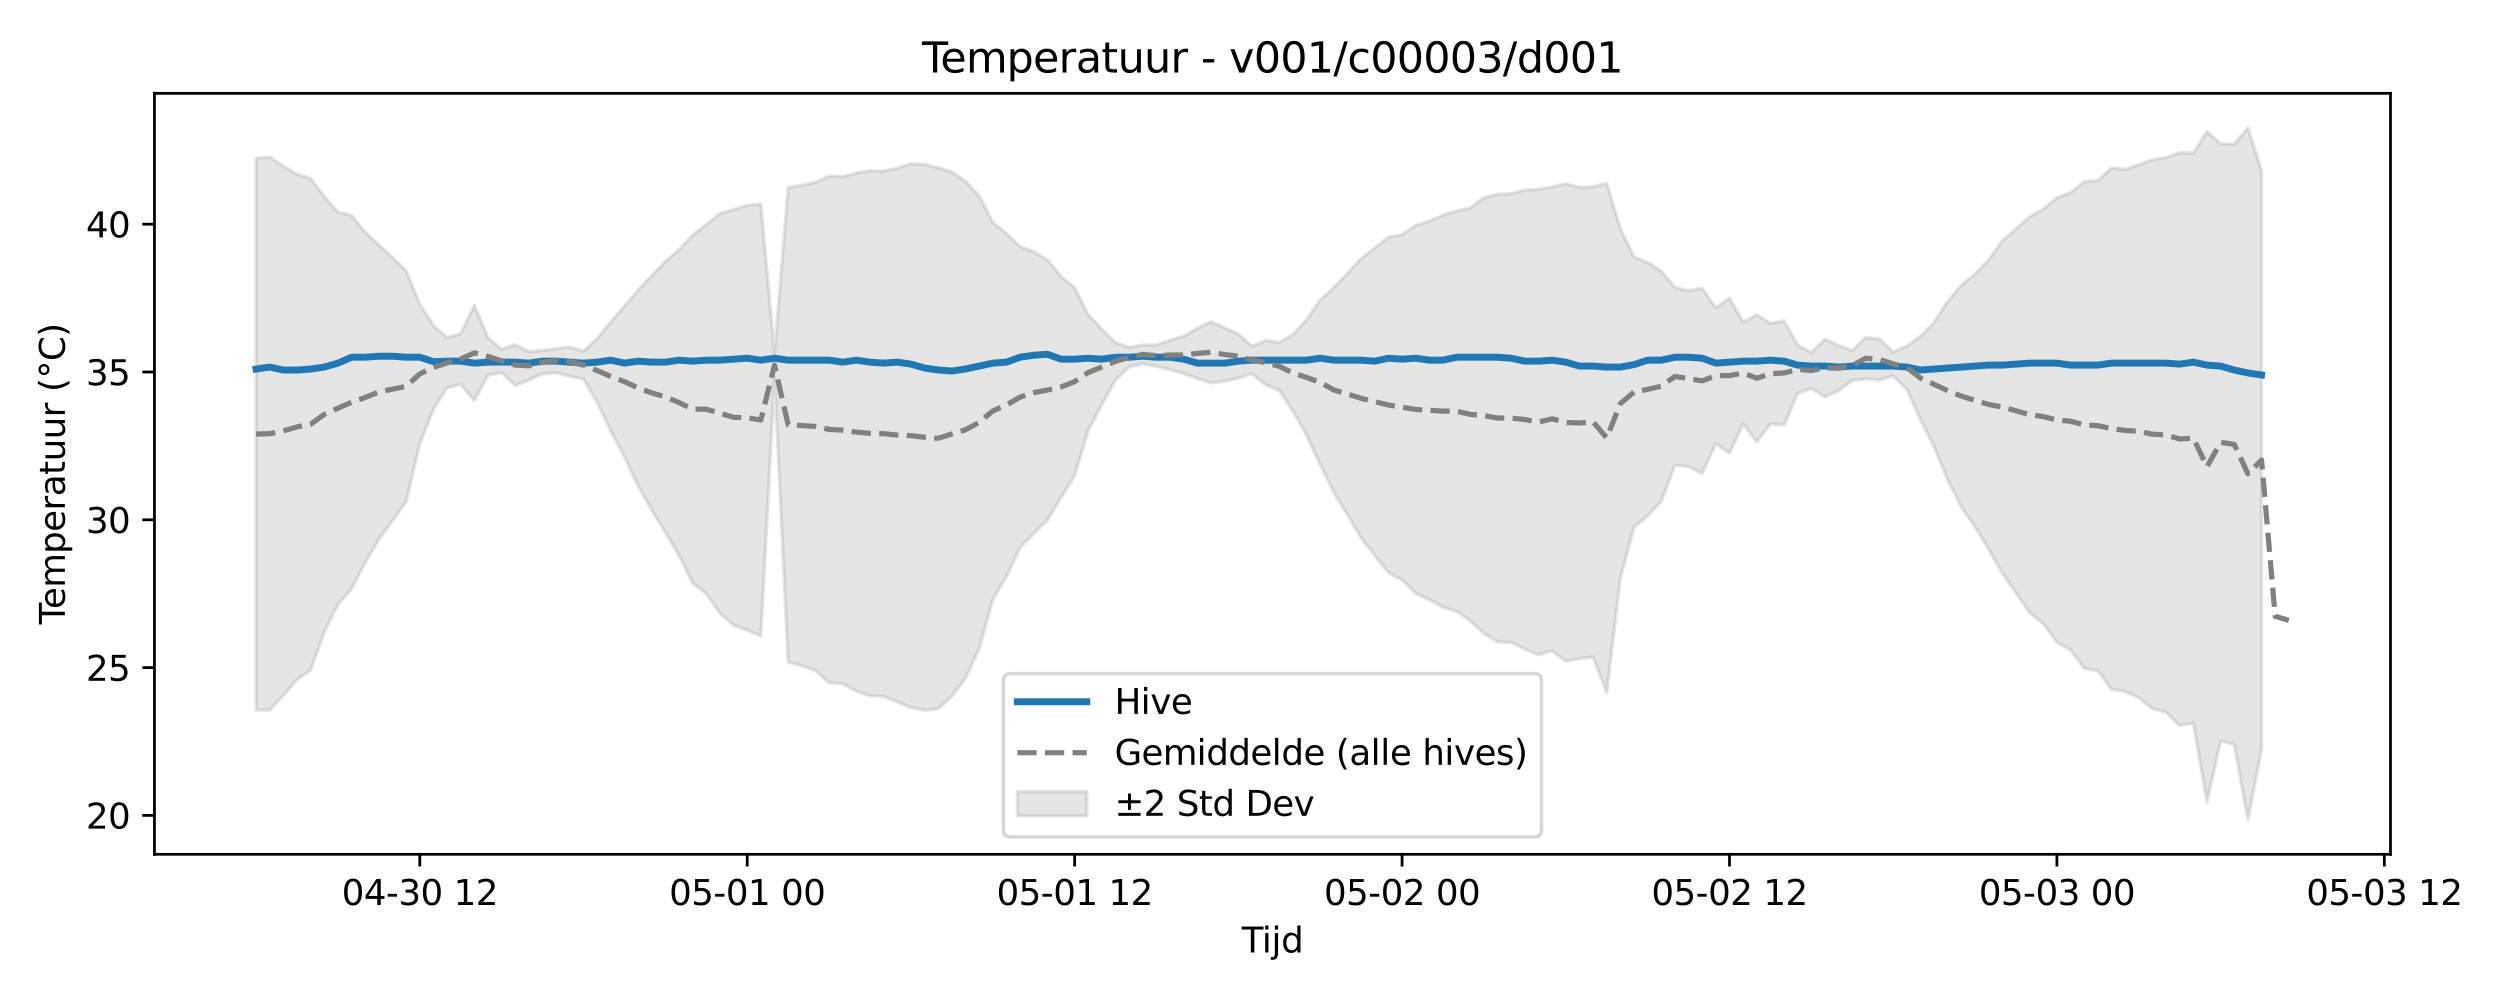 <?xml version="1.0" encoding="utf-8" standalone="no"?>
<!DOCTYPE svg PUBLIC "-//W3C//DTD SVG 1.1//EN"
  "http://www.w3.org/Graphics/SVG/1.1/DTD/svg11.dtd">
<svg xmlns:xlink="http://www.w3.org/1999/xlink" width="720pt" height="288pt" viewBox="0 0 720 288" xmlns="http://www.w3.org/2000/svg" version="1.1">
 <defs>
  <style type="text/css">*{stroke-linejoin: round; stroke-linecap: butt}</style>
 </defs>
 <g id="figure_1">
  <g id="patch_1">
   <path d="M 0 288 
L 720 288 
L 720 0 
L 0 0 
z
" style="fill: #ffffff"/>
  </g>
  <g id="axes_1">
   <g id="patch_2">
    <path d="M 44.48 246.04 
L 688.457 246.04 
L 688.457 26.88 
L 44.48 26.88 
z
" style="fill: #ffffff"/>
   </g>
   <g id="FillBetweenPolyCollection_1">
    <defs>
     <path id="m5f7ae68bce" d="M 73.752 -242.474 
L 73.752 -83.498 
L 77.681 -83.454 
L 81.61 -87.724 
L 85.539 -92.255 
L 89.468 -95.021 
L 93.397 -105.973 
L 97.326 -113.922 
L 101.255 -118.426 
L 105.184 -125.94 
L 109.113 -132.725 
L 113.043 -138.044 
L 116.972 -143.432 
L 120.901 -160.241 
L 124.83 -170.134 
L 128.759 -176.275 
L 132.688 -177.292 
L 136.617 -172.628 
L 140.546 -179.922 
L 144.475 -180.671 
L 148.404 -176.934 
L 152.333 -178.562 
L 156.262 -180.329 
L 160.192 -180.645 
L 164.121 -179.635 
L 168.05 -178.838 
L 171.979 -172.086 
L 175.908 -163.828 
L 179.837 -156.409 
L 183.766 -148.082 
L 187.695 -141.067 
L 191.624 -134.702 
L 195.553 -128.037 
L 199.482 -120.042 
L 203.411 -117.029 
L 207.341 -111.386 
L 211.27 -107.95 
L 215.199 -106.474 
L 219.128 -104.819 
L 223.057 -179.398 
L 226.986 -97.349 
L 230.915 -96.286 
L 234.844 -94.869 
L 238.773 -91.362 
L 242.702 -91.07 
L 246.631 -88.942 
L 250.561 -87.574 
L 254.49 -87.434 
L 258.419 -85.84 
L 262.348 -84.217 
L 266.277 -83.451 
L 270.206 -83.878 
L 274.135 -87.425 
L 278.064 -92.663 
L 281.993 -101.083 
L 285.922 -115.325 
L 289.851 -121.977 
L 293.78 -130.278 
L 297.71 -134.296 
L 301.639 -138.175 
L 305.568 -144.704 
L 309.497 -151.015 
L 313.426 -164.101 
L 317.355 -171.489 
L 321.284 -178.563 
L 325.213 -182.302 
L 329.142 -183.211 
L 333.071 -182.455 
L 337 -181.503 
L 340.929 -180.348 
L 344.859 -178.995 
L 348.788 -177.711 
L 352.717 -178.197 
L 356.646 -179.068 
L 360.575 -180.398 
L 364.504 -177.181 
L 368.433 -175.586 
L 372.362 -169.585 
L 376.291 -162.669 
L 380.22 -154.162 
L 384.149 -146.141 
L 388.078 -139.765 
L 392.008 -133.024 
L 395.937 -128.073 
L 399.866 -123.059 
L 403.795 -121.003 
L 407.724 -117.062 
L 411.653 -115.292 
L 415.582 -113.105 
L 419.511 -111.937 
L 423.44 -109.212 
L 427.369 -105.57 
L 431.298 -103.143 
L 435.228 -102.97 
L 439.157 -101.048 
L 443.086 -99.396 
L 447.015 -100.599 
L 450.944 -97.535 
L 454.873 -98.335 
L 458.802 -98.772 
L 462.731 -88.562 
L 466.66 -121.378 
L 470.589 -136.157 
L 474.518 -139.368 
L 478.447 -143.586 
L 482.377 -154.009 
L 486.306 -153.574 
L 490.235 -151.671 
L 494.164 -160.268 
L 498.093 -157.505 
L 502.022 -165.933 
L 505.951 -160.785 
L 509.88 -165.873 
L 513.809 -165.591 
L 517.738 -174.703 
L 521.667 -176.111 
L 525.596 -173.712 
L 529.526 -175.495 
L 533.455 -178.438 
L 537.384 -178.871 
L 541.313 -178.533 
L 545.242 -179.757 
L 549.171 -175.842 
L 553.1 -167.161 
L 557.029 -159.314 
L 560.958 -149.733 
L 564.887 -141.931 
L 568.816 -136.271 
L 572.745 -129.846 
L 576.675 -122.92 
L 580.604 -117.245 
L 584.533 -111.544 
L 588.462 -108.33 
L 592.391 -102.987 
L 596.32 -100.832 
L 600.249 -95.512 
L 604.178 -94.824 
L 608.107 -89.429 
L 612.036 -88.843 
L 615.965 -87.029 
L 619.894 -83.909 
L 623.824 -82.839 
L 627.753 -79.07 
L 631.682 -79.727 
L 635.611 -57.029 
L 639.54 -74.615 
L 643.469 -73.521 
L 647.398 -51.922 
L 651.327 -72.113 
L 651.327 -238.913 
L 651.327 -238.913 
L 647.398 -251.158 
L 643.469 -246.491 
L 639.54 -246.604 
L 635.611 -250.119 
L 631.682 -243.903 
L 627.753 -244.065 
L 623.824 -242.636 
L 619.894 -241.992 
L 615.965 -240.575 
L 612.036 -239.257 
L 608.107 -239.664 
L 604.178 -235.972 
L 600.249 -235.71 
L 596.32 -232.518 
L 592.391 -231.073 
L 588.462 -227.717 
L 584.533 -225.637 
L 580.604 -222.065 
L 576.675 -218.66 
L 572.745 -213.153 
L 568.816 -209.14 
L 564.887 -205.893 
L 560.958 -201.212 
L 557.029 -195.179 
L 553.1 -191.091 
L 549.171 -188.346 
L 545.242 -186.654 
L 541.313 -190.361 
L 537.384 -190.804 
L 533.455 -187.051 
L 529.526 -188.504 
L 525.596 -190.358 
L 521.667 -186.469 
L 517.738 -188.586 
L 513.809 -195.57 
L 509.88 -194.863 
L 505.951 -197.349 
L 502.022 -195.228 
L 498.093 -202.143 
L 494.164 -199.332 
L 490.235 -204.95 
L 486.306 -204.323 
L 482.377 -205.166 
L 478.447 -209.984 
L 474.518 -212.358 
L 470.589 -214.008 
L 466.66 -222.118 
L 462.731 -235.235 
L 458.802 -234.223 
L 454.873 -234.022 
L 450.944 -235.105 
L 447.015 -234.171 
L 443.086 -233.458 
L 439.157 -233.295 
L 435.228 -232.225 
L 431.298 -232.052 
L 427.369 -231.044 
L 423.44 -228.111 
L 419.511 -227.231 
L 415.582 -226.063 
L 411.653 -224.301 
L 407.724 -223.099 
L 403.795 -220.435 
L 399.866 -219.657 
L 395.937 -216.629 
L 392.008 -213.522 
L 388.078 -209.335 
L 384.149 -205.229 
L 380.22 -201.607 
L 376.291 -195.938 
L 372.362 -191.576 
L 368.433 -189.407 
L 364.504 -189.94 
L 360.575 -188.283 
L 356.646 -191.742 
L 352.717 -193.606 
L 348.788 -195.369 
L 344.859 -193.446 
L 340.929 -191.171 
L 337 -190.016 
L 333.071 -188.638 
L 329.142 -188.663 
L 325.213 -187.94 
L 321.284 -189.267 
L 317.355 -193.148 
L 313.426 -197.344 
L 309.497 -205.18 
L 305.568 -208.369 
L 301.639 -213.125 
L 297.71 -215.514 
L 293.78 -216.978 
L 289.851 -220.738 
L 285.922 -223.985 
L 281.993 -231.629 
L 278.064 -235.792 
L 274.135 -238.476 
L 270.206 -239.682 
L 266.277 -240.676 
L 262.348 -240.833 
L 258.419 -239.564 
L 254.49 -238.751 
L 250.561 -238.823 
L 246.631 -238.165 
L 242.702 -237.172 
L 238.773 -237.306 
L 234.844 -235.502 
L 230.915 -234.653 
L 226.986 -234.014 
L 223.057 -186.303 
L 219.128 -229.241 
L 215.199 -228.863 
L 211.27 -227.67 
L 207.341 -226.505 
L 203.411 -223.274 
L 199.482 -220.262 
L 195.553 -216.097 
L 191.624 -212.696 
L 187.695 -208.601 
L 183.766 -204.424 
L 179.837 -199.786 
L 175.908 -195.347 
L 171.979 -190.494 
L 168.05 -186.864 
L 164.121 -188.053 
L 160.192 -187.611 
L 156.262 -187.076 
L 152.333 -186.714 
L 148.404 -188.767 
L 144.475 -187.443 
L 140.546 -190.746 
L 136.617 -200.097 
L 132.688 -191.957 
L 128.759 -190.704 
L 124.83 -194.22 
L 120.901 -200.423 
L 116.972 -209.996 
L 113.043 -213.894 
L 109.113 -217.511 
L 105.184 -221.103 
L 101.255 -225.921 
L 97.326 -226.948 
L 93.397 -231.35 
L 89.468 -236.627 
L 85.539 -237.832 
L 81.61 -240.093 
L 77.681 -242.731 
L 73.752 -242.474 
z
" style="stroke: #808080; stroke-opacity: 0.2"/>
    </defs>
    <g clip-path="url(#p442af497a0)">
     <use xlink:href="#m5f7ae68bce" x="0" y="288" style="fill: #808080; fill-opacity: 0.2; stroke: #808080; stroke-opacity: 0.2"/>
    </g>
   </g>
   <g id="matplotlib.axis_1">
    <g id="xtick_1">
     <g id="line2d_1">
      <defs>
       <path id="mf0879209ac" d="M 0 0 
L 0 3.5 
" style="stroke: #000000; stroke-width: 0.8"/>
      </defs>
      <g>
       <use xlink:href="#mf0879209ac" x="120.901" y="246.04" style="stroke: #000000; stroke-width: 0.8"/>
      </g>
     </g>
     <g id="text_1">
      <!-- 04-30 12 -->
      <g transform="translate(98.42 260.638) scale(0.1 -0.1)">
       <defs>
        <path id="DejaVuSans-30" d="M 2034 4250 
Q 1547 4250 1301 3770 
Q 1056 3291 1056 2328 
Q 1056 1369 1301 889 
Q 1547 409 2034 409 
Q 2525 409 2770 889 
Q 3016 1369 3016 2328 
Q 3016 3291 2770 3770 
Q 2525 4250 2034 4250 
z
M 2034 4750 
Q 2819 4750 3233 4129 
Q 3647 3509 3647 2328 
Q 3647 1150 3233 529 
Q 2819 -91 2034 -91 
Q 1250 -91 836 529 
Q 422 1150 422 2328 
Q 422 3509 836 4129 
Q 1250 4750 2034 4750 
z
" transform="scale(0.016)"/>
        <path id="DejaVuSans-34" d="M 2419 4116 
L 825 1625 
L 2419 1625 
L 2419 4116 
z
M 2253 4666 
L 3047 4666 
L 3047 1625 
L 3713 1625 
L 3713 1100 
L 3047 1100 
L 3047 0 
L 2419 0 
L 2419 1100 
L 313 1100 
L 313 1709 
L 2253 4666 
z
" transform="scale(0.016)"/>
        <path id="DejaVuSans-2d" d="M 313 2009 
L 1997 2009 
L 1997 1497 
L 313 1497 
L 313 2009 
z
" transform="scale(0.016)"/>
        <path id="DejaVuSans-33" d="M 2597 2516 
Q 3050 2419 3304 2112 
Q 3559 1806 3559 1356 
Q 3559 666 3084 287 
Q 2609 -91 1734 -91 
Q 1441 -91 1130 -33 
Q 819 25 488 141 
L 488 750 
Q 750 597 1062 519 
Q 1375 441 1716 441 
Q 2309 441 2620 675 
Q 2931 909 2931 1356 
Q 2931 1769 2642 2001 
Q 2353 2234 1838 2234 
L 1294 2234 
L 1294 2753 
L 1863 2753 
Q 2328 2753 2575 2939 
Q 2822 3125 2822 3475 
Q 2822 3834 2567 4026 
Q 2313 4219 1838 4219 
Q 1578 4219 1281 4162 
Q 984 4106 628 3988 
L 628 4550 
Q 988 4650 1302 4700 
Q 1616 4750 1894 4750 
Q 2613 4750 3031 4423 
Q 3450 4097 3450 3541 
Q 3450 3153 3228 2886 
Q 3006 2619 2597 2516 
z
" transform="scale(0.016)"/>
        <path id="DejaVuSans-20" transform="scale(0.016)"/>
        <path id="DejaVuSans-31" d="M 794 531 
L 1825 531 
L 1825 4091 
L 703 3866 
L 703 4441 
L 1819 4666 
L 2450 4666 
L 2450 531 
L 3481 531 
L 3481 0 
L 794 0 
L 794 531 
z
" transform="scale(0.016)"/>
        <path id="DejaVuSans-32" d="M 1228 531 
L 3431 531 
L 3431 0 
L 469 0 
L 469 531 
Q 828 903 1448 1529 
Q 2069 2156 2228 2338 
Q 2531 2678 2651 2914 
Q 2772 3150 2772 3378 
Q 2772 3750 2511 3984 
Q 2250 4219 1831 4219 
Q 1534 4219 1204 4116 
Q 875 4013 500 3803 
L 500 4441 
Q 881 4594 1212 4672 
Q 1544 4750 1819 4750 
Q 2544 4750 2975 4387 
Q 3406 4025 3406 3419 
Q 3406 3131 3298 2873 
Q 3191 2616 2906 2266 
Q 2828 2175 2409 1742 
Q 1991 1309 1228 531 
z
" transform="scale(0.016)"/>
       </defs>
       <use xlink:href="#DejaVuSans-30"/>
       <use xlink:href="#DejaVuSans-34" transform="translate(63.623 0)"/>
       <use xlink:href="#DejaVuSans-2d" transform="translate(127.246 0)"/>
       <use xlink:href="#DejaVuSans-33" transform="translate(163.33 0)"/>
       <use xlink:href="#DejaVuSans-30" transform="translate(226.953 0)"/>
       <use xlink:href="#DejaVuSans-20" transform="translate(290.576 0)"/>
       <use xlink:href="#DejaVuSans-31" transform="translate(322.363 0)"/>
       <use xlink:href="#DejaVuSans-32" transform="translate(385.986 0)"/>
      </g>
     </g>
    </g>
    <g id="xtick_2">
     <g id="line2d_2">
      <g>
       <use xlink:href="#mf0879209ac" x="215.199" y="246.04" style="stroke: #000000; stroke-width: 0.8"/>
      </g>
     </g>
     <g id="text_2">
      <!-- 05-01 00 -->
      <g transform="translate(192.718 260.638) scale(0.1 -0.1)">
       <defs>
        <path id="DejaVuSans-35" d="M 691 4666 
L 3169 4666 
L 3169 4134 
L 1269 4134 
L 1269 2991 
Q 1406 3038 1543 3061 
Q 1681 3084 1819 3084 
Q 2600 3084 3056 2656 
Q 3513 2228 3513 1497 
Q 3513 744 3044 326 
Q 2575 -91 1722 -91 
Q 1428 -91 1123 -41 
Q 819 9 494 109 
L 494 744 
Q 775 591 1075 516 
Q 1375 441 1709 441 
Q 2250 441 2565 725 
Q 2881 1009 2881 1497 
Q 2881 1984 2565 2268 
Q 2250 2553 1709 2553 
Q 1456 2553 1204 2497 
Q 953 2441 691 2322 
L 691 4666 
z
" transform="scale(0.016)"/>
       </defs>
       <use xlink:href="#DejaVuSans-30"/>
       <use xlink:href="#DejaVuSans-35" transform="translate(63.623 0)"/>
       <use xlink:href="#DejaVuSans-2d" transform="translate(127.246 0)"/>
       <use xlink:href="#DejaVuSans-30" transform="translate(163.33 0)"/>
       <use xlink:href="#DejaVuSans-31" transform="translate(226.953 0)"/>
       <use xlink:href="#DejaVuSans-20" transform="translate(290.576 0)"/>
       <use xlink:href="#DejaVuSans-30" transform="translate(322.363 0)"/>
       <use xlink:href="#DejaVuSans-30" transform="translate(385.986 0)"/>
      </g>
     </g>
    </g>
    <g id="xtick_3">
     <g id="line2d_3">
      <g>
       <use xlink:href="#mf0879209ac" x="309.497" y="246.04" style="stroke: #000000; stroke-width: 0.8"/>
      </g>
     </g>
     <g id="text_3">
      <!-- 05-01 12 -->
      <g transform="translate(287.016 260.638) scale(0.1 -0.1)">
       <use xlink:href="#DejaVuSans-30"/>
       <use xlink:href="#DejaVuSans-35" transform="translate(63.623 0)"/>
       <use xlink:href="#DejaVuSans-2d" transform="translate(127.246 0)"/>
       <use xlink:href="#DejaVuSans-30" transform="translate(163.33 0)"/>
       <use xlink:href="#DejaVuSans-31" transform="translate(226.953 0)"/>
       <use xlink:href="#DejaVuSans-20" transform="translate(290.576 0)"/>
       <use xlink:href="#DejaVuSans-31" transform="translate(322.363 0)"/>
       <use xlink:href="#DejaVuSans-32" transform="translate(385.986 0)"/>
      </g>
     </g>
    </g>
    <g id="xtick_4">
     <g id="line2d_4">
      <g>
       <use xlink:href="#mf0879209ac" x="403.795" y="246.04" style="stroke: #000000; stroke-width: 0.8"/>
      </g>
     </g>
     <g id="text_4">
      <!-- 05-02 00 -->
      <g transform="translate(381.314 260.638) scale(0.1 -0.1)">
       <use xlink:href="#DejaVuSans-30"/>
       <use xlink:href="#DejaVuSans-35" transform="translate(63.623 0)"/>
       <use xlink:href="#DejaVuSans-2d" transform="translate(127.246 0)"/>
       <use xlink:href="#DejaVuSans-30" transform="translate(163.33 0)"/>
       <use xlink:href="#DejaVuSans-32" transform="translate(226.953 0)"/>
       <use xlink:href="#DejaVuSans-20" transform="translate(290.576 0)"/>
       <use xlink:href="#DejaVuSans-30" transform="translate(322.363 0)"/>
       <use xlink:href="#DejaVuSans-30" transform="translate(385.986 0)"/>
      </g>
     </g>
    </g>
    <g id="xtick_5">
     <g id="line2d_5">
      <g>
       <use xlink:href="#mf0879209ac" x="498.093" y="246.04" style="stroke: #000000; stroke-width: 0.8"/>
      </g>
     </g>
     <g id="text_5">
      <!-- 05-02 12 -->
      <g transform="translate(475.612 260.638) scale(0.1 -0.1)">
       <use xlink:href="#DejaVuSans-30"/>
       <use xlink:href="#DejaVuSans-35" transform="translate(63.623 0)"/>
       <use xlink:href="#DejaVuSans-2d" transform="translate(127.246 0)"/>
       <use xlink:href="#DejaVuSans-30" transform="translate(163.33 0)"/>
       <use xlink:href="#DejaVuSans-32" transform="translate(226.953 0)"/>
       <use xlink:href="#DejaVuSans-20" transform="translate(290.576 0)"/>
       <use xlink:href="#DejaVuSans-31" transform="translate(322.363 0)"/>
       <use xlink:href="#DejaVuSans-32" transform="translate(385.986 0)"/>
      </g>
     </g>
    </g>
    <g id="xtick_6">
     <g id="line2d_6">
      <g>
       <use xlink:href="#mf0879209ac" x="592.391" y="246.04" style="stroke: #000000; stroke-width: 0.8"/>
      </g>
     </g>
     <g id="text_6">
      <!-- 05-03 00 -->
      <g transform="translate(569.91 260.638) scale(0.1 -0.1)">
       <use xlink:href="#DejaVuSans-30"/>
       <use xlink:href="#DejaVuSans-35" transform="translate(63.623 0)"/>
       <use xlink:href="#DejaVuSans-2d" transform="translate(127.246 0)"/>
       <use xlink:href="#DejaVuSans-30" transform="translate(163.33 0)"/>
       <use xlink:href="#DejaVuSans-33" transform="translate(226.953 0)"/>
       <use xlink:href="#DejaVuSans-20" transform="translate(290.576 0)"/>
       <use xlink:href="#DejaVuSans-30" transform="translate(322.363 0)"/>
       <use xlink:href="#DejaVuSans-30" transform="translate(385.986 0)"/>
      </g>
     </g>
    </g>
    <g id="xtick_7">
     <g id="line2d_7">
      <g>
       <use xlink:href="#mf0879209ac" x="686.689" y="246.04" style="stroke: #000000; stroke-width: 0.8"/>
      </g>
     </g>
     <g id="text_7">
      <!-- 05-03 12 -->
      <g transform="translate(664.208 260.638) scale(0.1 -0.1)">
       <use xlink:href="#DejaVuSans-30"/>
       <use xlink:href="#DejaVuSans-35" transform="translate(63.623 0)"/>
       <use xlink:href="#DejaVuSans-2d" transform="translate(127.246 0)"/>
       <use xlink:href="#DejaVuSans-30" transform="translate(163.33 0)"/>
       <use xlink:href="#DejaVuSans-33" transform="translate(226.953 0)"/>
       <use xlink:href="#DejaVuSans-20" transform="translate(290.576 0)"/>
       <use xlink:href="#DejaVuSans-31" transform="translate(322.363 0)"/>
       <use xlink:href="#DejaVuSans-32" transform="translate(385.986 0)"/>
      </g>
     </g>
    </g>
    <g id="text_8">
     <!-- Tijd -->
     <g transform="translate(357.619 274.317) scale(0.1 -0.1)">
      <defs>
       <path id="DejaVuSans-54" d="M -19 4666 
L 3928 4666 
L 3928 4134 
L 2272 4134 
L 2272 0 
L 1638 0 
L 1638 4134 
L -19 4134 
L -19 4666 
z
" transform="scale(0.016)"/>
       <path id="DejaVuSans-69" d="M 603 3500 
L 1178 3500 
L 1178 0 
L 603 0 
L 603 3500 
z
M 603 4863 
L 1178 4863 
L 1178 4134 
L 603 4134 
L 603 4863 
z
" transform="scale(0.016)"/>
       <path id="DejaVuSans-6a" d="M 603 3500 
L 1178 3500 
L 1178 -63 
Q 1178 -731 923 -1031 
Q 669 -1331 103 -1331 
L -116 -1331 
L -116 -844 
L 38 -844 
Q 366 -844 484 -692 
Q 603 -541 603 -63 
L 603 3500 
z
M 603 4863 
L 1178 4863 
L 1178 4134 
L 603 4134 
L 603 4863 
z
" transform="scale(0.016)"/>
       <path id="DejaVuSans-64" d="M 2906 2969 
L 2906 4863 
L 3481 4863 
L 3481 0 
L 2906 0 
L 2906 525 
Q 2725 213 2448 61 
Q 2172 -91 1784 -91 
Q 1150 -91 751 415 
Q 353 922 353 1747 
Q 353 2572 751 3078 
Q 1150 3584 1784 3584 
Q 2172 3584 2448 3432 
Q 2725 3281 2906 2969 
z
M 947 1747 
Q 947 1113 1208 752 
Q 1469 391 1925 391 
Q 2381 391 2643 752 
Q 2906 1113 2906 1747 
Q 2906 2381 2643 2742 
Q 2381 3103 1925 3103 
Q 1469 3103 1208 2742 
Q 947 2381 947 1747 
z
" transform="scale(0.016)"/>
      </defs>
      <use xlink:href="#DejaVuSans-54"/>
      <use xlink:href="#DejaVuSans-69" transform="translate(57.959 0)"/>
      <use xlink:href="#DejaVuSans-6a" transform="translate(85.742 0)"/>
      <use xlink:href="#DejaVuSans-64" transform="translate(113.525 0)"/>
     </g>
    </g>
   </g>
   <g id="matplotlib.axis_2">
    <g id="ytick_1">
     <g id="line2d_8">
      <defs>
       <path id="mde4e9a7c0a" d="M 0 0 
L -3.5 0 
" style="stroke: #000000; stroke-width: 0.8"/>
      </defs>
      <g>
       <use xlink:href="#mde4e9a7c0a" x="44.48" y="234.839" style="stroke: #000000; stroke-width: 0.8"/>
      </g>
     </g>
     <g id="text_9">
      <!-- 20 -->
      <g transform="translate(24.755 238.638) scale(0.1 -0.1)">
       <use xlink:href="#DejaVuSans-32"/>
       <use xlink:href="#DejaVuSans-30" transform="translate(63.623 0)"/>
      </g>
     </g>
    </g>
    <g id="ytick_2">
     <g id="line2d_9">
      <g>
       <use xlink:href="#mde4e9a7c0a" x="44.48" y="192.271" style="stroke: #000000; stroke-width: 0.8"/>
      </g>
     </g>
     <g id="text_10">
      <!-- 25 -->
      <g transform="translate(24.755 196.07) scale(0.1 -0.1)">
       <use xlink:href="#DejaVuSans-32"/>
       <use xlink:href="#DejaVuSans-35" transform="translate(63.623 0)"/>
      </g>
     </g>
    </g>
    <g id="ytick_3">
     <g id="line2d_10">
      <g>
       <use xlink:href="#mde4e9a7c0a" x="44.48" y="149.703" style="stroke: #000000; stroke-width: 0.8"/>
      </g>
     </g>
     <g id="text_11">
      <!-- 30 -->
      <g transform="translate(24.755 153.502) scale(0.1 -0.1)">
       <use xlink:href="#DejaVuSans-33"/>
       <use xlink:href="#DejaVuSans-30" transform="translate(63.623 0)"/>
      </g>
     </g>
    </g>
    <g id="ytick_4">
     <g id="line2d_11">
      <g>
       <use xlink:href="#mde4e9a7c0a" x="44.48" y="107.136" style="stroke: #000000; stroke-width: 0.8"/>
      </g>
     </g>
     <g id="text_12">
      <!-- 35 -->
      <g transform="translate(24.755 110.935) scale(0.1 -0.1)">
       <use xlink:href="#DejaVuSans-33"/>
       <use xlink:href="#DejaVuSans-35" transform="translate(63.623 0)"/>
      </g>
     </g>
    </g>
    <g id="ytick_5">
     <g id="line2d_12">
      <g>
       <use xlink:href="#mde4e9a7c0a" x="44.48" y="64.568" style="stroke: #000000; stroke-width: 0.8"/>
      </g>
     </g>
     <g id="text_13">
      <!-- 40 -->
      <g transform="translate(24.755 68.367) scale(0.1 -0.1)">
       <use xlink:href="#DejaVuSans-34"/>
       <use xlink:href="#DejaVuSans-30" transform="translate(63.623 0)"/>
      </g>
     </g>
    </g>
    <g id="text_14">
     <!-- Temperatuur (°C) -->
     <g transform="translate(18.675 179.816) rotate(-90) scale(0.1 -0.1)">
      <defs>
       <path id="DejaVuSans-65" d="M 3597 1894 
L 3597 1613 
L 953 1613 
Q 991 1019 1311 708 
Q 1631 397 2203 397 
Q 2534 397 2845 478 
Q 3156 559 3463 722 
L 3463 178 
Q 3153 47 2828 -22 
Q 2503 -91 2169 -91 
Q 1331 -91 842 396 
Q 353 884 353 1716 
Q 353 2575 817 3079 
Q 1281 3584 2069 3584 
Q 2775 3584 3186 3129 
Q 3597 2675 3597 1894 
z
M 3022 2063 
Q 3016 2534 2758 2815 
Q 2500 3097 2075 3097 
Q 1594 3097 1305 2825 
Q 1016 2553 972 2059 
L 3022 2063 
z
" transform="scale(0.016)"/>
       <path id="DejaVuSans-6d" d="M 3328 2828 
Q 3544 3216 3844 3400 
Q 4144 3584 4550 3584 
Q 5097 3584 5394 3201 
Q 5691 2819 5691 2113 
L 5691 0 
L 5113 0 
L 5113 2094 
Q 5113 2597 4934 2840 
Q 4756 3084 4391 3084 
Q 3944 3084 3684 2787 
Q 3425 2491 3425 1978 
L 3425 0 
L 2847 0 
L 2847 2094 
Q 2847 2600 2669 2842 
Q 2491 3084 2119 3084 
Q 1678 3084 1418 2786 
Q 1159 2488 1159 1978 
L 1159 0 
L 581 0 
L 581 3500 
L 1159 3500 
L 1159 2956 
Q 1356 3278 1631 3431 
Q 1906 3584 2284 3584 
Q 2666 3584 2933 3390 
Q 3200 3197 3328 2828 
z
" transform="scale(0.016)"/>
       <path id="DejaVuSans-70" d="M 1159 525 
L 1159 -1331 
L 581 -1331 
L 581 3500 
L 1159 3500 
L 1159 2969 
Q 1341 3281 1617 3432 
Q 1894 3584 2278 3584 
Q 2916 3584 3314 3078 
Q 3713 2572 3713 1747 
Q 3713 922 3314 415 
Q 2916 -91 2278 -91 
Q 1894 -91 1617 61 
Q 1341 213 1159 525 
z
M 3116 1747 
Q 3116 2381 2855 2742 
Q 2594 3103 2138 3103 
Q 1681 3103 1420 2742 
Q 1159 2381 1159 1747 
Q 1159 1113 1420 752 
Q 1681 391 2138 391 
Q 2594 391 2855 752 
Q 3116 1113 3116 1747 
z
" transform="scale(0.016)"/>
       <path id="DejaVuSans-72" d="M 2631 2963 
Q 2534 3019 2420 3045 
Q 2306 3072 2169 3072 
Q 1681 3072 1420 2755 
Q 1159 2438 1159 1844 
L 1159 0 
L 581 0 
L 581 3500 
L 1159 3500 
L 1159 2956 
Q 1341 3275 1631 3429 
Q 1922 3584 2338 3584 
Q 2397 3584 2469 3576 
Q 2541 3569 2628 3553 
L 2631 2963 
z
" transform="scale(0.016)"/>
       <path id="DejaVuSans-61" d="M 2194 1759 
Q 1497 1759 1228 1600 
Q 959 1441 959 1056 
Q 959 750 1161 570 
Q 1363 391 1709 391 
Q 2188 391 2477 730 
Q 2766 1069 2766 1631 
L 2766 1759 
L 2194 1759 
z
M 3341 1997 
L 3341 0 
L 2766 0 
L 2766 531 
Q 2569 213 2275 61 
Q 1981 -91 1556 -91 
Q 1019 -91 701 211 
Q 384 513 384 1019 
Q 384 1609 779 1909 
Q 1175 2209 1959 2209 
L 2766 2209 
L 2766 2266 
Q 2766 2663 2505 2880 
Q 2244 3097 1772 3097 
Q 1472 3097 1187 3025 
Q 903 2953 641 2809 
L 641 3341 
Q 956 3463 1253 3523 
Q 1550 3584 1831 3584 
Q 2591 3584 2966 3190 
Q 3341 2797 3341 1997 
z
" transform="scale(0.016)"/>
       <path id="DejaVuSans-74" d="M 1172 4494 
L 1172 3500 
L 2356 3500 
L 2356 3053 
L 1172 3053 
L 1172 1153 
Q 1172 725 1289 603 
Q 1406 481 1766 481 
L 2356 481 
L 2356 0 
L 1766 0 
Q 1100 0 847 248 
Q 594 497 594 1153 
L 594 3053 
L 172 3053 
L 172 3500 
L 594 3500 
L 594 4494 
L 1172 4494 
z
" transform="scale(0.016)"/>
       <path id="DejaVuSans-75" d="M 544 1381 
L 544 3500 
L 1119 3500 
L 1119 1403 
Q 1119 906 1312 657 
Q 1506 409 1894 409 
Q 2359 409 2629 706 
Q 2900 1003 2900 1516 
L 2900 3500 
L 3475 3500 
L 3475 0 
L 2900 0 
L 2900 538 
Q 2691 219 2414 64 
Q 2138 -91 1772 -91 
Q 1169 -91 856 284 
Q 544 659 544 1381 
z
M 1991 3584 
L 1991 3584 
z
" transform="scale(0.016)"/>
       <path id="DejaVuSans-28" d="M 1984 4856 
Q 1566 4138 1362 3434 
Q 1159 2731 1159 2009 
Q 1159 1288 1364 580 
Q 1569 -128 1984 -844 
L 1484 -844 
Q 1016 -109 783 600 
Q 550 1309 550 2009 
Q 550 2706 781 3412 
Q 1013 4119 1484 4856 
L 1984 4856 
z
" transform="scale(0.016)"/>
       <path id="DejaVuSans-b0" d="M 1600 4347 
Q 1350 4347 1178 4173 
Q 1006 4000 1006 3750 
Q 1006 3503 1178 3333 
Q 1350 3163 1600 3163 
Q 1850 3163 2022 3333 
Q 2194 3503 2194 3750 
Q 2194 3997 2020 4172 
Q 1847 4347 1600 4347 
z
M 1600 4750 
Q 1800 4750 1984 4673 
Q 2169 4597 2303 4453 
Q 2447 4313 2519 4134 
Q 2591 3956 2591 3750 
Q 2591 3338 2302 3052 
Q 2013 2766 1594 2766 
Q 1172 2766 890 3047 
Q 609 3328 609 3750 
Q 609 4169 896 4459 
Q 1184 4750 1600 4750 
z
" transform="scale(0.016)"/>
       <path id="DejaVuSans-43" d="M 4122 4306 
L 4122 3641 
Q 3803 3938 3442 4084 
Q 3081 4231 2675 4231 
Q 1875 4231 1450 3742 
Q 1025 3253 1025 2328 
Q 1025 1406 1450 917 
Q 1875 428 2675 428 
Q 3081 428 3442 575 
Q 3803 722 4122 1019 
L 4122 359 
Q 3791 134 3420 21 
Q 3050 -91 2638 -91 
Q 1578 -91 968 557 
Q 359 1206 359 2328 
Q 359 3453 968 4101 
Q 1578 4750 2638 4750 
Q 3056 4750 3426 4639 
Q 3797 4528 4122 4306 
z
" transform="scale(0.016)"/>
       <path id="DejaVuSans-29" d="M 513 4856 
L 1013 4856 
Q 1481 4119 1714 3412 
Q 1947 2706 1947 2009 
Q 1947 1309 1714 600 
Q 1481 -109 1013 -844 
L 513 -844 
Q 928 -128 1133 580 
Q 1338 1288 1338 2009 
Q 1338 2731 1133 3434 
Q 928 4138 513 4856 
z
" transform="scale(0.016)"/>
      </defs>
      <use xlink:href="#DejaVuSans-54"/>
      <use xlink:href="#DejaVuSans-65" transform="translate(44.084 0)"/>
      <use xlink:href="#DejaVuSans-6d" transform="translate(105.607 0)"/>
      <use xlink:href="#DejaVuSans-70" transform="translate(203.02 0)"/>
      <use xlink:href="#DejaVuSans-65" transform="translate(266.496 0)"/>
      <use xlink:href="#DejaVuSans-72" transform="translate(328.02 0)"/>
      <use xlink:href="#DejaVuSans-61" transform="translate(369.133 0)"/>
      <use xlink:href="#DejaVuSans-74" transform="translate(430.412 0)"/>
      <use xlink:href="#DejaVuSans-75" transform="translate(469.621 0)"/>
      <use xlink:href="#DejaVuSans-75" transform="translate(533 0)"/>
      <use xlink:href="#DejaVuSans-72" transform="translate(596.379 0)"/>
      <use xlink:href="#DejaVuSans-20" transform="translate(637.492 0)"/>
      <use xlink:href="#DejaVuSans-28" transform="translate(669.279 0)"/>
      <use xlink:href="#DejaVuSans-b0" transform="translate(708.293 0)"/>
      <use xlink:href="#DejaVuSans-43" transform="translate(758.293 0)"/>
      <use xlink:href="#DejaVuSans-29" transform="translate(828.117 0)"/>
     </g>
    </g>
   </g>
   <g id="line2d_13">
    <path d="M 73.752 106.284 
L 77.681 105.717 
L 81.61 106.568 
L 85.539 106.568 
L 89.468 106.284 
L 93.397 105.717 
L 97.326 104.582 
L 101.255 102.879 
L 105.184 102.879 
L 109.113 102.595 
L 113.043 102.595 
L 116.972 102.879 
L 120.901 102.879 
L 124.83 104.156 
L 128.759 104.014 
L 132.688 104.014 
L 136.617 104.582 
L 140.546 104.298 
L 148.404 104.298 
L 152.333 104.582 
L 156.262 104.014 
L 160.192 104.014 
L 168.05 104.582 
L 171.979 104.298 
L 175.908 103.73 
L 179.837 104.582 
L 183.766 104.014 
L 187.695 104.298 
L 191.624 104.298 
L 195.553 103.73 
L 199.482 104.014 
L 203.411 103.73 
L 207.341 103.73 
L 215.199 103.163 
L 219.128 103.73 
L 223.057 103.163 
L 226.986 103.73 
L 238.773 103.73 
L 242.702 104.298 
L 246.631 103.73 
L 250.561 104.298 
L 254.49 104.582 
L 258.419 104.298 
L 262.348 104.865 
L 266.277 106 
L 270.206 106.568 
L 274.135 106.852 
L 278.064 106.284 
L 285.922 104.582 
L 289.851 104.298 
L 293.78 102.879 
L 297.71 102.311 
L 301.639 102.027 
L 305.568 103.446 
L 309.497 103.446 
L 313.426 103.163 
L 317.355 103.446 
L 321.284 102.879 
L 325.213 102.879 
L 329.142 102.595 
L 333.071 102.879 
L 337 102.879 
L 340.929 103.446 
L 344.859 104.582 
L 352.717 104.582 
L 356.646 104.014 
L 360.575 103.73 
L 376.291 103.73 
L 380.22 103.163 
L 384.149 103.73 
L 392.008 103.73 
L 395.937 104.014 
L 399.866 103.163 
L 403.795 103.446 
L 407.724 103.163 
L 411.653 103.73 
L 415.582 103.73 
L 419.511 102.879 
L 431.298 102.879 
L 435.228 103.163 
L 439.157 104.014 
L 443.086 104.014 
L 447.015 103.73 
L 450.944 104.298 
L 454.873 105.433 
L 458.802 105.433 
L 462.731 105.717 
L 466.66 105.717 
L 470.589 105.007 
L 474.518 103.73 
L 478.447 103.73 
L 482.377 102.879 
L 486.306 102.879 
L 490.235 103.163 
L 494.164 104.582 
L 502.022 104.014 
L 505.951 104.014 
L 509.88 103.73 
L 513.809 104.014 
L 517.738 105.149 
L 521.667 105.433 
L 525.596 105.433 
L 529.526 105.717 
L 533.455 105.433 
L 545.242 105.433 
L 549.171 105.717 
L 553.1 106.568 
L 572.745 105.149 
L 576.675 105.149 
L 584.533 104.582 
L 592.391 104.582 
L 596.32 105.149 
L 604.178 105.149 
L 608.107 104.582 
L 623.824 104.582 
L 627.753 104.865 
L 631.682 104.298 
L 635.611 105.149 
L 639.54 105.433 
L 643.469 106.568 
L 647.398 107.419 
L 651.327 107.987 
L 651.327 107.987 
" clip-path="url(#p442af497a0)" style="fill: none; stroke: #1f77b4; stroke-width: 2; stroke-linecap: square"/>
   </g>
   <g id="line2d_14">
    <path d="M 73.752 125.014 
L 77.681 124.908 
L 81.61 124.092 
L 85.539 122.957 
L 89.468 122.176 
L 93.397 119.338 
L 101.255 115.827 
L 105.184 114.479 
L 109.113 112.882 
L 116.972 111.286 
L 120.901 107.668 
L 124.83 105.823 
L 128.759 104.511 
L 132.688 103.375 
L 136.617 101.637 
L 140.546 102.666 
L 148.404 105.149 
L 152.333 105.362 
L 156.262 104.298 
L 160.192 103.872 
L 164.121 104.156 
L 168.05 105.149 
L 171.979 106.71 
L 175.908 108.413 
L 179.837 109.903 
L 183.766 111.747 
L 187.695 113.166 
L 191.624 114.301 
L 195.553 115.933 
L 199.482 117.848 
L 203.411 117.848 
L 211.27 120.19 
L 215.199 120.332 
L 219.128 120.97 
L 223.057 105.149 
L 226.986 122.318 
L 234.844 122.815 
L 238.773 123.666 
L 242.702 123.879 
L 246.631 124.446 
L 250.561 124.801 
L 254.49 124.908 
L 258.419 125.298 
L 262.348 125.475 
L 266.277 125.936 
L 270.206 126.22 
L 278.064 123.772 
L 281.993 121.644 
L 285.922 118.345 
L 289.851 116.642 
L 293.78 114.372 
L 297.71 113.095 
L 301.639 112.35 
L 305.568 111.463 
L 309.497 109.903 
L 313.426 107.277 
L 321.284 104.085 
L 325.213 102.879 
L 329.142 102.063 
L 333.071 102.453 
L 337 102.24 
L 340.929 102.24 
L 344.859 101.779 
L 348.788 101.46 
L 352.717 102.098 
L 356.646 102.595 
L 360.575 103.659 
L 364.504 104.44 
L 368.433 105.504 
L 372.362 107.419 
L 376.291 108.696 
L 380.22 110.115 
L 384.149 112.315 
L 388.078 113.45 
L 392.008 114.727 
L 399.866 116.642 
L 407.724 117.919 
L 415.582 118.416 
L 419.511 118.416 
L 423.44 119.338 
L 427.369 119.693 
L 431.298 120.403 
L 435.228 120.403 
L 439.157 120.828 
L 443.086 121.573 
L 447.015 120.615 
L 450.944 121.68 
L 454.873 121.821 
L 458.802 121.502 
L 462.731 126.102 
L 466.66 116.252 
L 470.589 112.918 
L 474.518 112.137 
L 478.447 111.215 
L 482.377 108.413 
L 490.235 109.69 
L 494.164 108.2 
L 498.093 108.176 
L 502.022 107.419 
L 505.951 108.933 
L 509.88 107.632 
L 513.809 107.419 
L 517.738 106.355 
L 521.667 106.71 
L 525.596 105.965 
L 529.526 106 
L 533.455 105.256 
L 537.384 103.163 
L 541.313 103.553 
L 545.242 104.794 
L 549.171 105.906 
L 553.1 108.874 
L 560.958 112.528 
L 564.887 114.088 
L 572.745 116.5 
L 576.675 117.21 
L 584.533 119.409 
L 588.462 119.977 
L 592.391 120.97 
L 596.32 121.325 
L 600.249 122.389 
L 604.178 122.602 
L 608.107 123.453 
L 612.036 123.95 
L 615.965 124.198 
L 619.894 125.049 
L 623.824 125.262 
L 627.753 126.433 
L 631.682 126.185 
L 635.611 134.426 
L 639.54 127.391 
L 643.469 127.994 
L 647.398 136.46 
L 651.327 132.487 
L 655.256 177.514 
L 659.185 178.649 
L 659.185 178.649 
" clip-path="url(#p442af497a0)" style="fill: none; stroke-dasharray: 5.55,2.4; stroke-dashoffset: 0; stroke: #808080; stroke-width: 1.5"/>
   </g>
   <g id="patch_3">
    <path d="M 44.48 246.04 
L 44.48 26.88 
" style="fill: none; stroke: #000000; stroke-width: 0.8; stroke-linejoin: miter; stroke-linecap: square"/>
   </g>
   <g id="patch_4">
    <path d="M 688.457 246.04 
L 688.457 26.88 
" style="fill: none; stroke: #000000; stroke-width: 0.8; stroke-linejoin: miter; stroke-linecap: square"/>
   </g>
   <g id="patch_5">
    <path d="M 44.48 246.04 
L 688.457 246.04 
" style="fill: none; stroke: #000000; stroke-width: 0.8; stroke-linejoin: miter; stroke-linecap: square"/>
   </g>
   <g id="patch_6">
    <path d="M 44.48 26.88 
L 688.457 26.88 
" style="fill: none; stroke: #000000; stroke-width: 0.8; stroke-linejoin: miter; stroke-linecap: square"/>
   </g>
   <g id="text_15">
    <!-- Temperatuur - v001/c00003/d001 -->
    <g transform="translate(265.547 20.88) scale(0.12 -0.12)">
     <defs>
      <path id="DejaVuSans-76" d="M 191 3500 
L 800 3500 
L 1894 563 
L 2988 3500 
L 3597 3500 
L 2284 0 
L 1503 0 
L 191 3500 
z
" transform="scale(0.016)"/>
      <path id="DejaVuSans-2f" d="M 1625 4666 
L 2156 4666 
L 531 -594 
L 0 -594 
L 1625 4666 
z
" transform="scale(0.016)"/>
      <path id="DejaVuSans-63" d="M 3122 3366 
L 3122 2828 
Q 2878 2963 2633 3030 
Q 2388 3097 2138 3097 
Q 1578 3097 1268 2742 
Q 959 2388 959 1747 
Q 959 1106 1268 751 
Q 1578 397 2138 397 
Q 2388 397 2633 464 
Q 2878 531 3122 666 
L 3122 134 
Q 2881 22 2623 -34 
Q 2366 -91 2075 -91 
Q 1284 -91 818 406 
Q 353 903 353 1747 
Q 353 2603 823 3093 
Q 1294 3584 2113 3584 
Q 2378 3584 2631 3529 
Q 2884 3475 3122 3366 
z
" transform="scale(0.016)"/>
     </defs>
     <use xlink:href="#DejaVuSans-54"/>
     <use xlink:href="#DejaVuSans-65" transform="translate(44.084 0)"/>
     <use xlink:href="#DejaVuSans-6d" transform="translate(105.607 0)"/>
     <use xlink:href="#DejaVuSans-70" transform="translate(203.02 0)"/>
     <use xlink:href="#DejaVuSans-65" transform="translate(266.496 0)"/>
     <use xlink:href="#DejaVuSans-72" transform="translate(328.02 0)"/>
     <use xlink:href="#DejaVuSans-61" transform="translate(369.133 0)"/>
     <use xlink:href="#DejaVuSans-74" transform="translate(430.412 0)"/>
     <use xlink:href="#DejaVuSans-75" transform="translate(469.621 0)"/>
     <use xlink:href="#DejaVuSans-75" transform="translate(533 0)"/>
     <use xlink:href="#DejaVuSans-72" transform="translate(596.379 0)"/>
     <use xlink:href="#DejaVuSans-20" transform="translate(637.492 0)"/>
     <use xlink:href="#DejaVuSans-2d" transform="translate(669.279 0)"/>
     <use xlink:href="#DejaVuSans-20" transform="translate(705.363 0)"/>
     <use xlink:href="#DejaVuSans-76" transform="translate(737.15 0)"/>
     <use xlink:href="#DejaVuSans-30" transform="translate(796.33 0)"/>
     <use xlink:href="#DejaVuSans-30" transform="translate(859.953 0)"/>
     <use xlink:href="#DejaVuSans-31" transform="translate(923.576 0)"/>
     <use xlink:href="#DejaVuSans-2f" transform="translate(987.199 0)"/>
     <use xlink:href="#DejaVuSans-63" transform="translate(1020.891 0)"/>
     <use xlink:href="#DejaVuSans-30" transform="translate(1075.871 0)"/>
     <use xlink:href="#DejaVuSans-30" transform="translate(1139.494 0)"/>
     <use xlink:href="#DejaVuSans-30" transform="translate(1203.117 0)"/>
     <use xlink:href="#DejaVuSans-30" transform="translate(1266.74 0)"/>
     <use xlink:href="#DejaVuSans-33" transform="translate(1330.363 0)"/>
     <use xlink:href="#DejaVuSans-2f" transform="translate(1393.986 0)"/>
     <use xlink:href="#DejaVuSans-64" transform="translate(1427.678 0)"/>
     <use xlink:href="#DejaVuSans-30" transform="translate(1491.154 0)"/>
     <use xlink:href="#DejaVuSans-30" transform="translate(1554.777 0)"/>
     <use xlink:href="#DejaVuSans-31" transform="translate(1618.4 0)"/>
    </g>
   </g>
   <g id="legend_1">
    <g id="patch_7">
     <path d="M 290.997 241.04 
L 441.94 241.04 
Q 443.94 241.04 443.94 239.04 
L 443.94 196.006 
Q 443.94 194.006 441.94 194.006 
L 290.997 194.006 
Q 288.997 194.006 288.997 196.006 
L 288.997 239.04 
Q 288.997 241.04 290.997 241.04 
z
" style="fill: #ffffff; opacity: 0.8; stroke: #cccccc; stroke-linejoin: miter"/>
    </g>
    <g id="line2d_15">
     <path d="M 292.997 202.104 
L 302.997 202.104 
L 312.997 202.104 
" style="fill: none; stroke: #1f77b4; stroke-width: 2; stroke-linecap: square"/>
    </g>
    <g id="text_16">
     <!-- Hive -->
     <g transform="translate(320.997 205.604) scale(0.1 -0.1)">
      <defs>
       <path id="DejaVuSans-48" d="M 628 4666 
L 1259 4666 
L 1259 2753 
L 3553 2753 
L 3553 4666 
L 4184 4666 
L 4184 0 
L 3553 0 
L 3553 2222 
L 1259 2222 
L 1259 0 
L 628 0 
L 628 4666 
z
" transform="scale(0.016)"/>
      </defs>
      <use xlink:href="#DejaVuSans-48"/>
      <use xlink:href="#DejaVuSans-69" transform="translate(75.195 0)"/>
      <use xlink:href="#DejaVuSans-76" transform="translate(102.979 0)"/>
      <use xlink:href="#DejaVuSans-65" transform="translate(162.158 0)"/>
     </g>
    </g>
    <g id="line2d_16">
     <path d="M 292.997 216.782 
L 302.997 216.782 
L 312.997 216.782 
" style="fill: none; stroke-dasharray: 5.55,2.4; stroke-dashoffset: 0; stroke: #808080; stroke-width: 1.5"/>
    </g>
    <g id="text_17">
     <!-- Gemiddelde (alle hives) -->
     <g transform="translate(320.997 220.282) scale(0.1 -0.1)">
      <defs>
       <path id="DejaVuSans-47" d="M 3809 666 
L 3809 1919 
L 2778 1919 
L 2778 2438 
L 4434 2438 
L 4434 434 
Q 4069 175 3628 42 
Q 3188 -91 2688 -91 
Q 1594 -91 976 548 
Q 359 1188 359 2328 
Q 359 3472 976 4111 
Q 1594 4750 2688 4750 
Q 3144 4750 3555 4637 
Q 3966 4525 4313 4306 
L 4313 3634 
Q 3963 3931 3569 4081 
Q 3175 4231 2741 4231 
Q 1884 4231 1454 3753 
Q 1025 3275 1025 2328 
Q 1025 1384 1454 906 
Q 1884 428 2741 428 
Q 3075 428 3337 486 
Q 3600 544 3809 666 
z
" transform="scale(0.016)"/>
       <path id="DejaVuSans-6c" d="M 603 4863 
L 1178 4863 
L 1178 0 
L 603 0 
L 603 4863 
z
" transform="scale(0.016)"/>
       <path id="DejaVuSans-68" d="M 3513 2113 
L 3513 0 
L 2938 0 
L 2938 2094 
Q 2938 2591 2744 2837 
Q 2550 3084 2163 3084 
Q 1697 3084 1428 2787 
Q 1159 2491 1159 1978 
L 1159 0 
L 581 0 
L 581 4863 
L 1159 4863 
L 1159 2956 
Q 1366 3272 1645 3428 
Q 1925 3584 2291 3584 
Q 2894 3584 3203 3211 
Q 3513 2838 3513 2113 
z
" transform="scale(0.016)"/>
       <path id="DejaVuSans-73" d="M 2834 3397 
L 2834 2853 
Q 2591 2978 2328 3040 
Q 2066 3103 1784 3103 
Q 1356 3103 1142 2972 
Q 928 2841 928 2578 
Q 928 2378 1081 2264 
Q 1234 2150 1697 2047 
L 1894 2003 
Q 2506 1872 2764 1633 
Q 3022 1394 3022 966 
Q 3022 478 2636 193 
Q 2250 -91 1575 -91 
Q 1294 -91 989 -36 
Q 684 19 347 128 
L 347 722 
Q 666 556 975 473 
Q 1284 391 1588 391 
Q 1994 391 2212 530 
Q 2431 669 2431 922 
Q 2431 1156 2273 1281 
Q 2116 1406 1581 1522 
L 1381 1569 
Q 847 1681 609 1914 
Q 372 2147 372 2553 
Q 372 3047 722 3315 
Q 1072 3584 1716 3584 
Q 2034 3584 2315 3537 
Q 2597 3491 2834 3397 
z
" transform="scale(0.016)"/>
      </defs>
      <use xlink:href="#DejaVuSans-47"/>
      <use xlink:href="#DejaVuSans-65" transform="translate(77.49 0)"/>
      <use xlink:href="#DejaVuSans-6d" transform="translate(139.014 0)"/>
      <use xlink:href="#DejaVuSans-69" transform="translate(236.426 0)"/>
      <use xlink:href="#DejaVuSans-64" transform="translate(264.209 0)"/>
      <use xlink:href="#DejaVuSans-64" transform="translate(327.686 0)"/>
      <use xlink:href="#DejaVuSans-65" transform="translate(391.162 0)"/>
      <use xlink:href="#DejaVuSans-6c" transform="translate(452.686 0)"/>
      <use xlink:href="#DejaVuSans-64" transform="translate(480.469 0)"/>
      <use xlink:href="#DejaVuSans-65" transform="translate(543.945 0)"/>
      <use xlink:href="#DejaVuSans-20" transform="translate(605.469 0)"/>
      <use xlink:href="#DejaVuSans-28" transform="translate(637.256 0)"/>
      <use xlink:href="#DejaVuSans-61" transform="translate(676.27 0)"/>
      <use xlink:href="#DejaVuSans-6c" transform="translate(737.549 0)"/>
      <use xlink:href="#DejaVuSans-6c" transform="translate(765.332 0)"/>
      <use xlink:href="#DejaVuSans-65" transform="translate(793.115 0)"/>
      <use xlink:href="#DejaVuSans-20" transform="translate(854.639 0)"/>
      <use xlink:href="#DejaVuSans-68" transform="translate(886.426 0)"/>
      <use xlink:href="#DejaVuSans-69" transform="translate(949.805 0)"/>
      <use xlink:href="#DejaVuSans-76" transform="translate(977.588 0)"/>
      <use xlink:href="#DejaVuSans-65" transform="translate(1036.768 0)"/>
      <use xlink:href="#DejaVuSans-73" transform="translate(1098.291 0)"/>
      <use xlink:href="#DejaVuSans-29" transform="translate(1150.391 0)"/>
     </g>
    </g>
    <g id="patch_8">
     <path d="M 292.997 234.96 
L 312.997 234.96 
L 312.997 227.96 
L 292.997 227.96 
z
" style="fill: #808080; fill-opacity: 0.2; stroke: #808080; stroke-opacity: 0.2; stroke-linejoin: miter"/>
    </g>
    <g id="text_18">
     <!-- ±2 Std Dev -->
     <g transform="translate(320.997 234.96) scale(0.1 -0.1)">
      <defs>
       <path id="DejaVuSans-b1" d="M 2944 4013 
L 2944 2803 
L 4684 2803 
L 4684 2272 
L 2944 2272 
L 2944 1063 
L 2419 1063 
L 2419 2272 
L 678 2272 
L 678 2803 
L 2419 2803 
L 2419 4013 
L 2944 4013 
z
M 678 531 
L 4684 531 
L 4684 0 
L 678 0 
L 678 531 
z
" transform="scale(0.016)"/>
       <path id="DejaVuSans-53" d="M 3425 4513 
L 3425 3897 
Q 3066 4069 2747 4153 
Q 2428 4238 2131 4238 
Q 1616 4238 1336 4038 
Q 1056 3838 1056 3469 
Q 1056 3159 1242 3001 
Q 1428 2844 1947 2747 
L 2328 2669 
Q 3034 2534 3370 2195 
Q 3706 1856 3706 1288 
Q 3706 609 3251 259 
Q 2797 -91 1919 -91 
Q 1588 -91 1214 -16 
Q 841 59 441 206 
L 441 856 
Q 825 641 1194 531 
Q 1563 422 1919 422 
Q 2459 422 2753 634 
Q 3047 847 3047 1241 
Q 3047 1584 2836 1778 
Q 2625 1972 2144 2069 
L 1759 2144 
Q 1053 2284 737 2584 
Q 422 2884 422 3419 
Q 422 4038 858 4394 
Q 1294 4750 2059 4750 
Q 2388 4750 2728 4690 
Q 3069 4631 3425 4513 
z
" transform="scale(0.016)"/>
       <path id="DejaVuSans-44" d="M 1259 4147 
L 1259 519 
L 2022 519 
Q 2988 519 3436 956 
Q 3884 1394 3884 2338 
Q 3884 3275 3436 3711 
Q 2988 4147 2022 4147 
L 1259 4147 
z
M 628 4666 
L 1925 4666 
Q 3281 4666 3915 4102 
Q 4550 3538 4550 2338 
Q 4550 1131 3912 565 
Q 3275 0 1925 0 
L 628 0 
L 628 4666 
z
" transform="scale(0.016)"/>
      </defs>
      <use xlink:href="#DejaVuSans-b1"/>
      <use xlink:href="#DejaVuSans-32" transform="translate(83.789 0)"/>
      <use xlink:href="#DejaVuSans-20" transform="translate(147.412 0)"/>
      <use xlink:href="#DejaVuSans-53" transform="translate(179.199 0)"/>
      <use xlink:href="#DejaVuSans-74" transform="translate(242.676 0)"/>
      <use xlink:href="#DejaVuSans-64" transform="translate(281.885 0)"/>
      <use xlink:href="#DejaVuSans-20" transform="translate(345.361 0)"/>
      <use xlink:href="#DejaVuSans-44" transform="translate(377.148 0)"/>
      <use xlink:href="#DejaVuSans-65" transform="translate(454.15 0)"/>
      <use xlink:href="#DejaVuSans-76" transform="translate(515.674 0)"/>
     </g>
    </g>
   </g>
  </g>
 </g>
 <defs>
  <clipPath id="p442af497a0">
   <rect x="44.48" y="26.88" width="643.977" height="219.16"/>
  </clipPath>
 </defs>
</svg>
